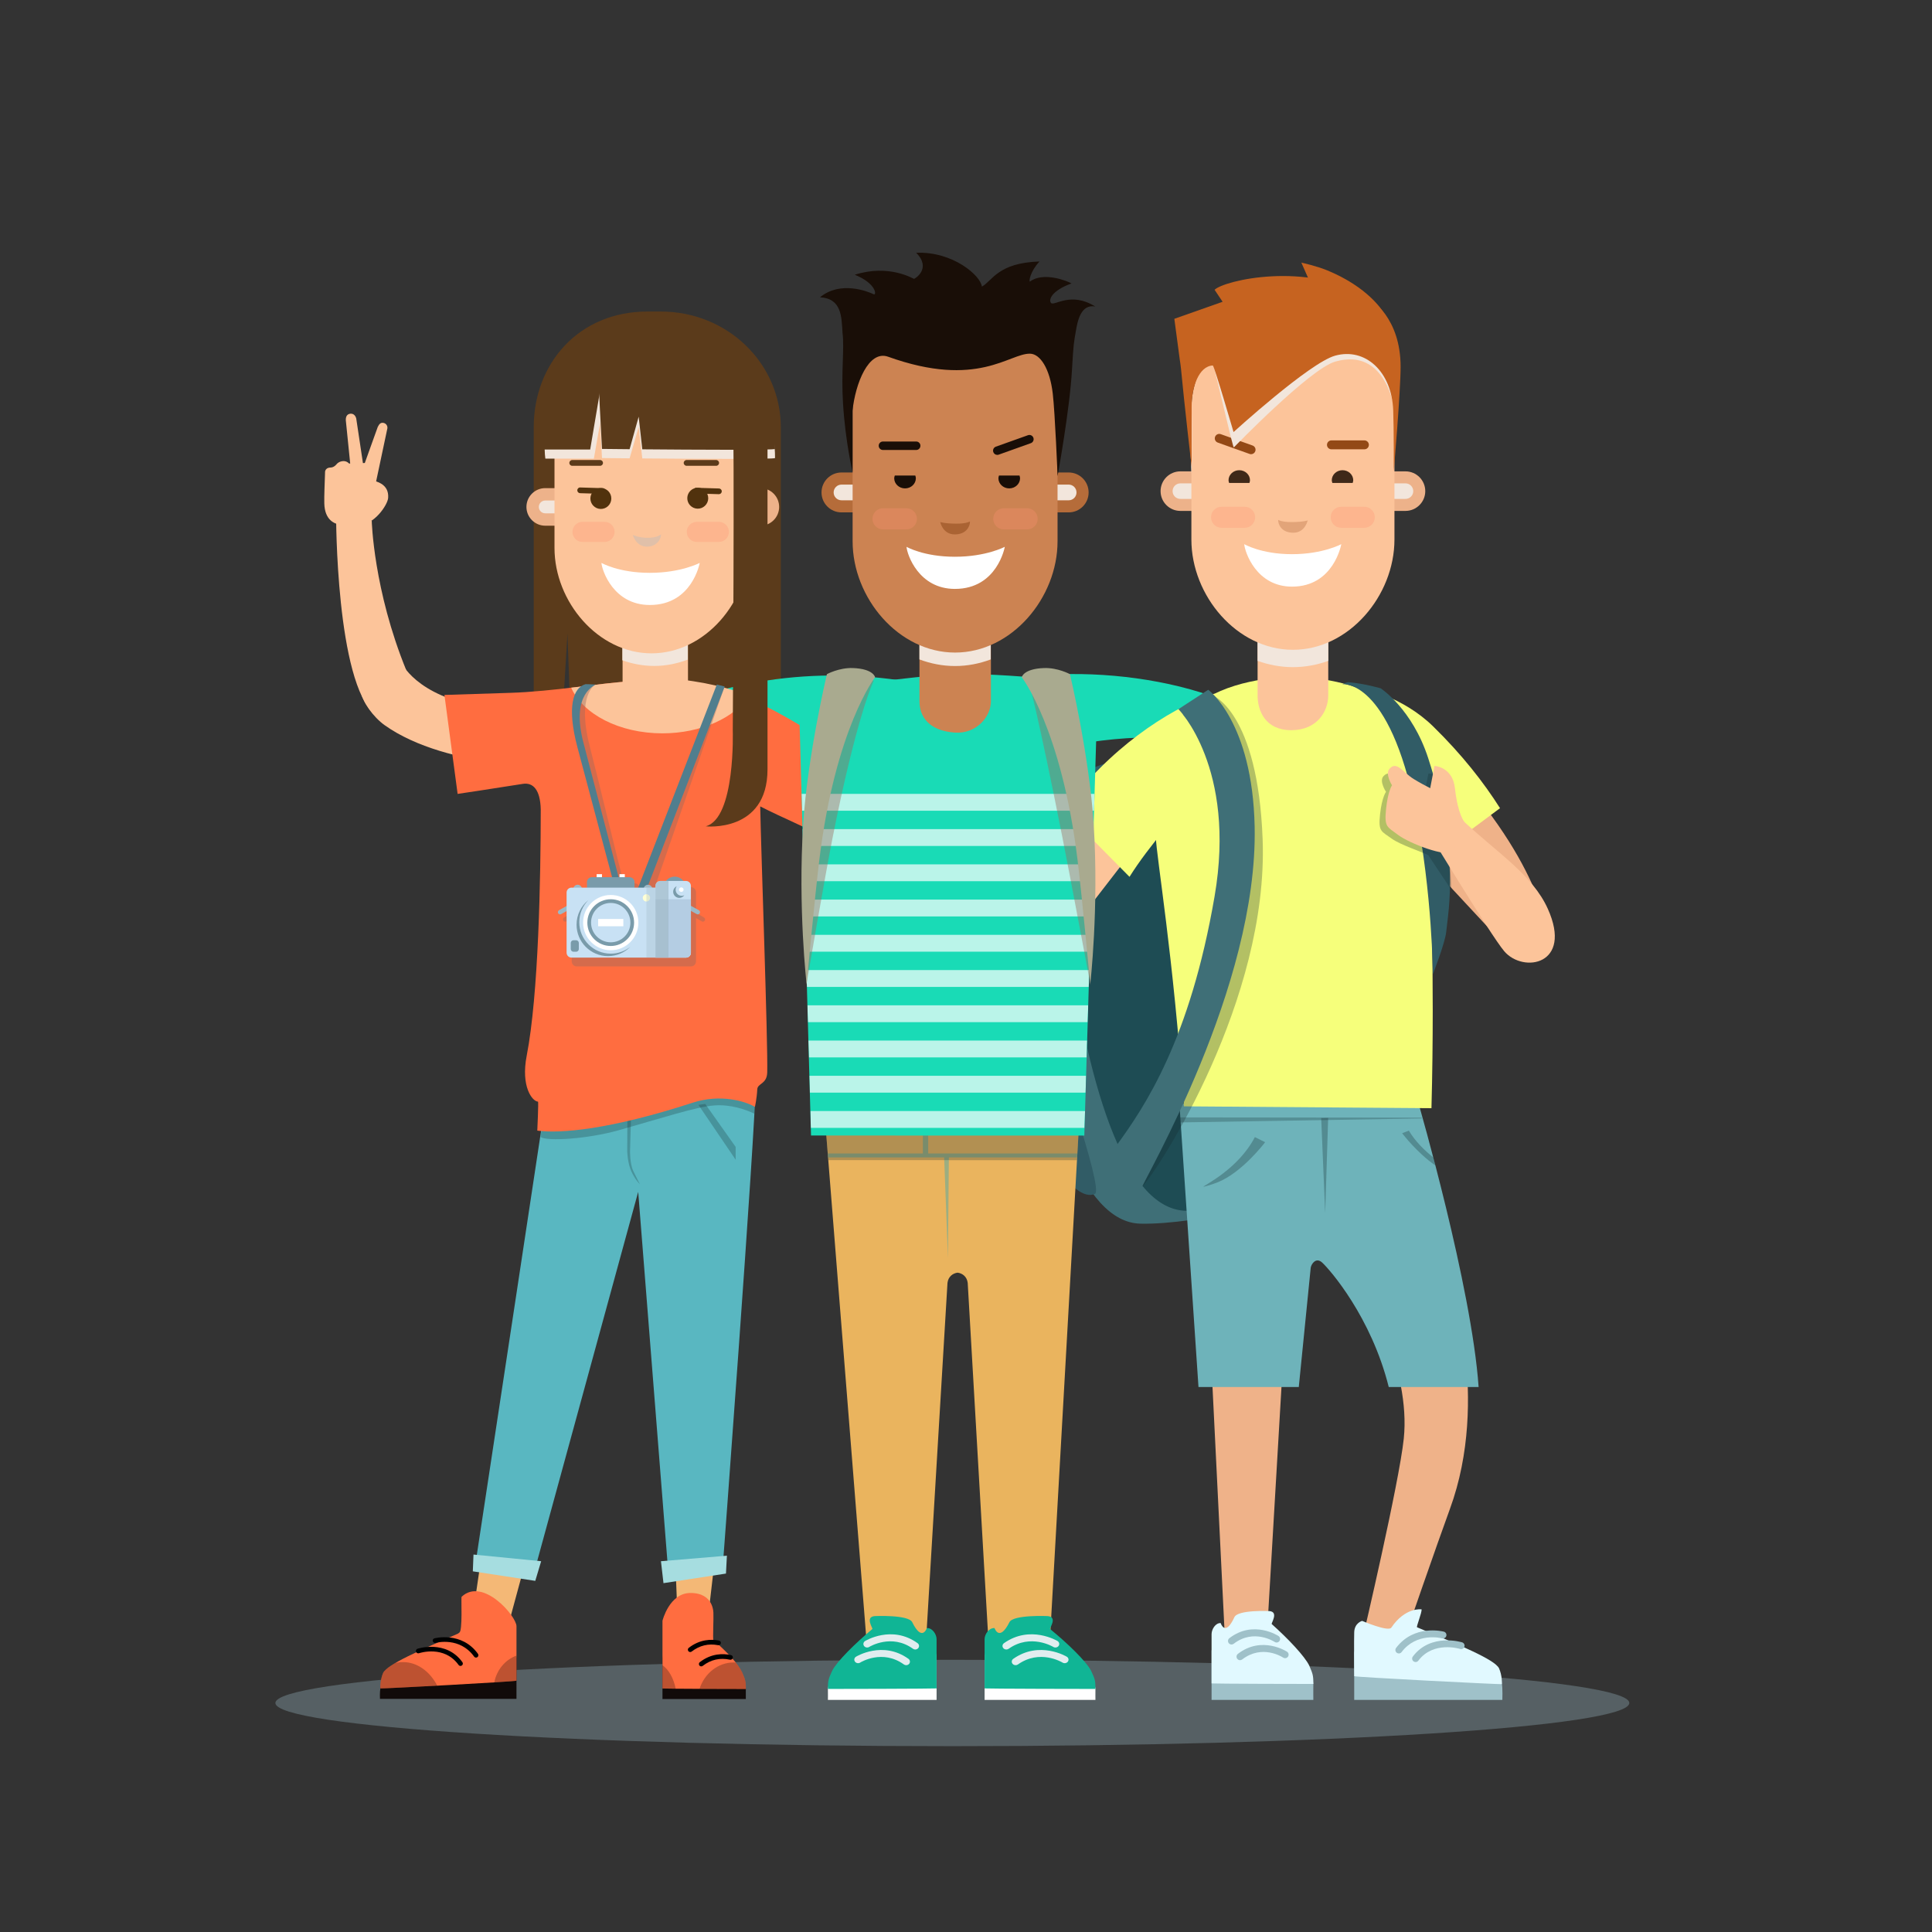 <?xml version="1.0" encoding="utf-8"?>
<!-- Generator: Adobe Illustrator 27.5.0, SVG Export Plug-In . SVG Version: 6.00 Build 0)  -->
<svg version="1.1" xmlns="http://www.w3.org/2000/svg" xmlns:xlink="http://www.w3.org/1999/xlink" x="0px" y="0px"
	 viewBox="0 0 841.89 841.89" style="enable-background:new 0 0 841.89 841.89;" xml:space="preserve">
<rect x="0" y="0" width="841.89" height="841.89" fill="#333333" stroke="none"/>
<g id="Layer_2">
</g>
<g id="Layer_1">
	<g style="opacity:0.34;">
		<path style="fill:#97B7C1;" d="M709.998,742.097c0,10.392-132.077,18.816-295,18.816c-162.924,0-295-8.424-295-18.816
			c0-10.394,132.076-18.819,295-18.819C577.921,723.278,709.998,731.704,709.998,742.097z"/>
	</g>
	<g>
		<g>
			<g>
				<path style="fill:#F4B876;" d="M285.458,443.507c-0.227-13.939,17.128-9.771,21.56-6.744
					c9.384,6.421,20.095,16.072,20.351,40.99c0.682,65.407-19.044,229.241-19.977,236.805c-0.987,8.026,13.713,16.56,13.713,18.765
					c0,1.631-12.709,1.592-16.983,1.771c-2.135,0.09-8.003-5.431-8.173-11.653C295.736,715.764,285.91,470.793,285.458,443.507z"/>
			</g>
		</g>
		<g>
			<g>
				<path style="fill:#F4B876;" d="M289.392,443.507c0.23-13.939-25.3-9.771-29.733-6.744c-9.389,6.421-16.499,12.751-20.246,40.346
					c-8.029,59.155-31.116,210.422-32.099,217.978c-1.283,9.911-5.373,15.361-9.421,18.396c-5.163,3.871-14.699,8.927-20.004,11.952
					c-2.658,1.52-3.698,3.611-2.849,5.419c1.294,2.724,4.848,2.089,7.134,1.707c6.804-1.133,18.827-3.603,30.43-6.462
					c6.563-1.62,7.026-8.869,7.132-10.461C220.132,709.395,288.939,470.793,289.392,443.507z"/>
			</g>
		</g>
		<g>
			<g>
				<path style="fill:#59B7C1;" d="M250.156,400.004l32.332,11.868l34.933,14.566c0,0,11.849,12.456,11.849,45.605
					c0,19.647-14.509,213.097-14.509,213.097l-23.438,1.429l-13.223-167.2l-46.021,168.22l-25.001-5.438
					c0,0,34.059-224.175,36.764-243.017C248.352,407.723,250.156,400.004,250.156,400.004z"/>
			</g>
		</g>
		<g>
			<g>
				<g>
					<g>
						<g>
							<path style="fill:#110A09;" d="M225.061,740.308h-59.479c0,0-0.163-2.781,0.188-4.672c0-0.762,3.542-5.159,4.901-6.155
								c4.59-3.384,13.644-6.419,26.805-12.225c12.016-5.299,27.584,0.309,27.584,5.357
								C225.061,726.221,225.061,740.308,225.061,740.308z"/>
						</g>
					</g>
					<g>
						<g>
							<path style="fill:#FF6D40;" d="M225.061,732.37c0,0.395-59.117,3.559-59.29,3.381c-0.079-0.084-0.116-3.788,1.166-6.744
								c1.869-3.791,16.077-9.846,33.128-17.368c1.668-0.734,0.766-15.513,1.089-15.827c9.233-8.69,23.907,8.47,23.907,12.82
								C225.061,712.235,225.061,728.022,225.061,732.37z"/>
						</g>
					</g>
				</g>
				<g>
					<g>
						<path d="M207.439,722.308c0.211,0,0.418-0.065,0.604-0.195c0.458-0.333,0.563-0.974,0.23-1.436
							c-7.091-9.868-18.847-6.793-18.967-6.759c-0.547,0.148-0.871,0.714-0.719,1.261c0.15,0.547,0.712,0.868,1.26,0.727
							c0.428-0.119,10.51-2.717,16.757,5.976C206.806,722.158,207.121,722.308,207.439,722.308z"/>
					</g>
				</g>
				<g>
					<g>
						<path d="M200.666,725.949c0.209,0,0.422-0.064,0.601-0.195c0.462-0.33,0.567-0.975,0.236-1.436
							c-7.124-9.91-19.453-5.901-19.569-5.86c-0.538,0.179-0.83,0.763-0.648,1.301c0.183,0.538,0.762,0.829,1.302,0.648
							c0.445-0.148,11.017-3.546,17.244,5.111C200.035,725.8,200.346,725.949,200.666,725.949z"/>
					</g>
				</g>
			</g>
			<g style="opacity:0.28;">
				<g>
					<path style="fill:#110A09;" d="M190.529,734.548c-12.981,0.7-24.682,1.282-24.759,1.202c-0.079-0.084-0.116-3.788,1.166-6.744
						c0.598-1.215,2.472-2.663,5.298-4.319c1.082-0.26,2.207-0.411,3.359-0.411C181.838,724.276,187.334,728.361,190.529,734.548z"
						/>
				</g>
			</g>
			<g style="opacity:0.28;">
				<g>
					<path style="fill:#110A09;" d="M225.061,721.451c0,4.528,0,8.923,0,10.919c0,0.101-3.895,0.383-9.669,0.748
						C216.458,727.639,220.188,723.216,225.061,721.451z"/>
				</g>
			</g>
		</g>
		<g>
			<g>
				<g>
					<g>
						<path style="fill:#110A09;" d="M288.682,740.359h36.32c0,0-0.031-2.89,0-4.598c0-0.756-2.076-6.045-3.005-7.362
							c-2.234-3.169-4.574-7.851-11.133-10.746c-11.417-5.029-22.183,0.306-22.183,5.277
							C288.682,726.482,288.682,740.359,288.682,740.359z"/>
					</g>
				</g>
				<g>
					<g>
						<path style="fill:#FF6D40;" d="M310.872,703.054c0.145,1.458-0.321,11.29,0,11.573c6.423,5.732,10.748,10.353,12.515,14.08
							c1.207,2.915,1.688,3.659,1.615,7.283c0,0.04-36.32-0.093-36.32-0.206c0-4.182,0-25.522,0-29.526
							c0,0,2.963-12.104,12.219-12.104C311.228,694.155,310.872,703.054,310.872,703.054z"/>
					</g>
				</g>
				<g>
					<g>
						<path d="M300.773,719.894c0.219,0,0.441-0.072,0.627-0.214c3.454-2.658,7.321-3.587,11.493-2.774
							c0.559,0.104,1.101-0.255,1.208-0.813c0.111-0.556-0.255-1.098-0.814-1.209c-3.284-0.638-8.232-0.617-13.143,3.166
							c-0.449,0.345-0.535,0.992-0.188,1.442C300.159,719.756,300.463,719.894,300.773,719.894z"/>
					</g>
				</g>
				<g>
					<g>
						<path d="M305.58,726.143c0.219,0,0.439-0.072,0.625-0.214c3.565-2.744,7.565-3.646,11.898-2.69
							c0.553,0.119,1.099-0.229,1.224-0.782c0.127-0.557-0.227-1.107-0.78-1.23c-3.4-0.75-8.525-0.832-13.594,3.071
							c-0.45,0.346-0.535,0.994-0.189,1.442C304.969,726.004,305.271,726.143,305.58,726.143z"/>
					</g>
				</g>
			</g>
			<g style="opacity:0.28;">
				<g>
					<path style="fill:#110A09;" d="M319.775,724.427c0.283,0,0.561,0.027,0.838,0.044c1.214,1.524,2.156,2.94,2.773,4.236
						c1.207,2.915,1.688,3.659,1.615,7.283c0,0.024-10.473-0.003-20.173-0.053C306.992,729.238,312.859,724.427,319.775,724.427z"/>
				</g>
			</g>
			<g style="opacity:0.28;">
				<g>
					<path style="fill:#110A09;" d="M288.682,735.785c0-1.571,0-5.556,0-10.135c2.685,1.824,4.794,5.553,5.763,10.221
						C290.99,735.839,288.682,735.811,288.682,735.785z"/>
				</g>
			</g>
		</g>
		<g style="opacity:0.26;">
			<g>
				<path style="fill:#142C30;" d="M275.767,459.849l-1.214,41.617c0,0-0.142,5.528,1.413,8.815c1.499,3.173,2.884,5.75,2.884,5.75
					s-2.004-1.783-3.768-5.663c-1.647-3.625-1.761-8.728-1.761-8.728l0.177-41.791H275.767z"/>
			</g>
		</g>
		<g>
			<g style="opacity:0.26;">
				<polygon style="fill:#142C30;" points="304.349,481.46 320.575,505.372 320.575,499.784 307.299,481.031 				"/>
			</g>
		</g>
		<g>
			<polygon style="fill:#A6DDE0;" points="288.015,680.318 289.119,689.876 316.348,685.704 316.756,677.91 			"/>
		</g>
		<g>
			<polygon style="fill:#A6DDE0;" points="206.33,677.414 206.038,684.727 233.252,688.878 235.813,680.318 			"/>
		</g>
		<g style="opacity:0.26;">
			<path style="fill:#142C30;" d="M235.536,495.484c2.936,1.913,20.389,0.872,33.952-2.938
				c18.635-5.232,33.848-10.284,41.876-10.849c7.111-0.497,13.517,1.786,17.365,3.596c0.343-6.355,0.54-10.978,0.54-13.25
				c0-3.957-0.172-7.61-0.47-10.991l-86.269-13.049C240.912,458.844,238.902,473.225,235.536,495.484z"/>
		</g>
		<g>
			<path style="fill:#3F6F77;" d="M537.023,331.604c0,0-103.177,4.638-92.628,79.783c10.068,71.697,27.14,121.317,52.583,121.841
				c25.447,0.528,70.527-11.333,70.664-13.646C567.902,515.093,537.023,331.604,537.023,331.604z"/>
		</g>
		<g>
			<path style="fill:#1E4C54;" d="M514.123,339.199c-26.589,9.742-54.376,29.508-48.909,69.386
				c9.626,70.171,26.377,118.675,51.777,119.04c13.87,0.201,33.618-3.255,48.706-6.796c1.236-0.528,1.931-0.947,1.95-1.226
				c0.282-4.399-29.459-183.95-29.459-183.95S527.89,336.169,514.123,339.199z"/>
		</g>
		<g>
			<polygon style="fill:#FCC49A;" points="507.368,352.819 452.651,423.629 442.46,401.635 485.376,335.117 			"/>
		</g>
		<g>
			<path style="fill:#EFB289;" d="M594.807,561.762c0,0,20.117,34.601,16.898,65.178c-2.043,19.406-17.696,85.991-17.696,85.991
				s17.526,2.437,18.015,0.976c0.303-0.908,14.301-41.395,19.799-56.39c17.702-48.28,0-100.583,0-100.583L594.807,561.762z"/>
		</g>
		<g>
			<polygon style="fill:#EFB289;" points="523.996,515.897 533.641,711.47 552.141,711.47 561.816,546.474 			"/>
		</g>
		<g>
			<g>
				<g>
					<path style="fill:#9FC1C9;" d="M590.115,740.748h64.551c0,0,0.175-5.035-0.201-6.981c0-0.783-3.818-5.297-5.284-6.326
						c-4.945-3.479-14.705-6.603-28.89-12.565c-12.945-5.45-30.176,0.32-30.176,5.505
						C590.115,724.091,590.115,740.748,590.115,740.748z"/>
				</g>
			</g>
			<g>
				<g>
					<path style="fill:#E1F9FF;" d="M619.467,701.285c0.168,1.52-2.408,7.625-1.963,7.818c18.375,7.73,33.687,13.954,35.704,17.849
						c1.38,3.037,1.346,6.853,1.257,6.938c-0.191,0.177-64.35-3.068-64.35-3.48c0-4.361-0.139-14.988,0-19.161
						c0.136-4.08,3.45-4.934,3.45-4.934s11.391,4.902,12.716,2.94C612.35,700.244,619.467,701.285,619.467,701.285z"/>
				</g>
			</g>
			<g>
				<g>
					<path style="fill:#9FC1C9;" d="M609.558,720.513c0.455,0,0.902-0.211,1.204-0.602c6.569-8.723,17.215-6.107,17.663-5.992
						c0.803,0.211,1.626-0.272,1.831-1.075c0.207-0.801-0.273-1.621-1.074-1.829c-0.532-0.141-13.023-3.26-20.823,7.089
						c-0.497,0.661-0.363,1.606,0.296,2.102C608.927,720.414,609.246,720.513,609.558,720.513z"/>
				</g>
			</g>
			<g>
				<g>
					<path style="fill:#9FC1C9;" d="M616.854,724.251c0.462,0,0.911-0.207,1.203-0.598c6.564-8.715,18.064-5.15,18.181-5.112
						c0.789,0.262,1.635-0.177,1.893-0.973c0.252-0.788-0.183-1.637-0.971-1.886c-0.14-0.047-13.663-4.238-21.503,6.164
						c-0.499,0.66-0.365,1.602,0.298,2.102C616.224,724.151,616.539,724.251,616.854,724.251z"/>
				</g>
			</g>
		</g>
		<g>
			<g>
				<g>
					<path style="fill:#9FC1C9;" d="M527.957,740.748h44.344c0,0-0.043-5.339,0-7.209c0-0.823-2.275-6.604-3.293-8.046
						c-2.44-3.464-4.996-8.588-12.168-11.746c-12.484-5.501-28.883,0.335-28.883,5.769
						C527.957,723.399,527.957,740.748,527.957,740.748z"/>
				</g>
			</g>
			<g>
				<g>
					<path style="fill:#E1F9FF;" d="M553.173,702.048c4.173,0.375,0.646,5.334,0.999,5.648c7.019,6.263,14.424,14.06,16.36,18.137
						c1.323,3.188,1.839,3.998,1.768,7.962c0,0.044-44.344-0.098-44.344-0.227c0-3.51,0-14.543,0-21.469
						c0-2.095,1.689-4.932,3.971-4.836c0,0,1.896,6.26,5.976-2.563C539.44,701.375,553.173,702.048,553.173,702.048z"/>
				</g>
			</g>
			<g>
				<g>
					<path style="fill:#9FC1C9;" d="M536.657,716.611c0.329,0,0.656-0.106,0.934-0.319c8.771-6.76,17.744-0.875,17.838-0.812
						c0.709,0.477,1.659,0.282,2.132-0.417c0.475-0.708,0.285-1.665-0.418-2.137c-0.109-0.075-10.923-7.157-21.427,0.926
						c-0.672,0.517-0.798,1.483-0.276,2.159C535.739,716.4,536.193,716.611,536.657,716.611z"/>
				</g>
			</g>
			<g>
				<g>
					<path style="fill:#9FC1C9;" d="M540.363,723.442c0.33,0,0.658-0.104,0.94-0.32c8.72-6.712,17.473-1.052,17.835-0.807
						c0.713,0.47,1.662,0.277,2.131-0.427c0.472-0.708,0.285-1.658-0.422-2.129c-0.102-0.073-10.924-7.152-21.42,0.922
						c-0.674,0.523-0.8,1.484-0.283,2.16C539.445,723.236,539.902,723.442,540.363,723.442z"/>
				</g>
			</g>
		</g>
		<g>
			<path style="fill:#6EB3BA;" d="M565.96,604.41l5.205-52.046c0.303-1.656,2.317-4.624,4.967-2.204
				c3.372,3.078,21.413,23.745,29.028,54.25h39.163c-3.052-43.958-26.165-123.484-26.165-123.484H513.933l8.319,123.484H565.96z"/>
		</g>
		<g>
			<g>
				<path style="fill:#5B3B1B;" d="M282.095,135.757h5.888c29.018,0,52.273,22.605,52.273,50.485v149.037h-12.571h-78.29
					l-2.122-59.25l-1.971,33.07l-12.729,26.18V186.242C232.572,158.362,252.233,135.757,282.095,135.757z"/>
			</g>
		</g>
		<g>
			<g>
				<g>
					<path style="fill:#19DBB6;" d="M400.654,297.903c-46.441-8.92-90.697-0.069-119.795,15.93
						c-11.486,6.316-13.04,13.81-13.887,16.663l22.139,4.385c17.498-7.953,44.482-14.476,67.787-16.141
						c8.433-0.604,17.678-4.038,27.139-3.753C402.731,315.555,411.426,299.971,400.654,297.903z"/>
				</g>
			</g>
		</g>
		<g>
			<g>
				<g>
					<path style="fill:#19DBB6;" d="M443.531,328.411c-15.994,1.853-41.222-9.831-32.185-19.771
						c17.442-19.195,86.902-20.462,128.744-0.346c0,0-3.354,7.99-6.094,12.658c-2.5,4.25-15.881,3.773-15.881,3.773
						C499.856,316.341,459.992,326.506,443.531,328.411z"/>
				</g>
			</g>
		</g>
		<g>
			<path style="fill:#EFB289;" d="M593.76,299.91c0,0,18.529,13.571,31.625,26.892c46.67,47.475,49.084,80.466,49.084,80.466
				l-14.659,9.087l-60.35-64.909L593.76,299.91z"/>
		</g>
		<g>
			<g>
				<path style="fill:#315C66;" d="M456.32,371.352c-3.994-5.581-8.181-18.617,4.595-28.013
					c11.483-8.438,27.557-14.912,36.06-10.961c7.834,3.646,12.706,11.413,12.913,11.743l-6.116,3.788
					c-0.037-0.054-3.986-6.283-9.83-8.996c-4.303-2.004-17.168,1.705-28.76,10.223c-10.033,7.379-3.75,16.97-2.998,18.041
					L456.32,371.352z"/>
			</g>
		</g>
		<g>
			<path style="fill:#315C66;" d="M457.716,451.809l-9.324,4.521c0,0-0.948,25.938,7.911,43.91
				c8.849,17.976,16.602,21.965,20.805,20.017C481.313,518.314,457.716,451.809,457.716,451.809z"/>
		</g>
		<g>
			<g>
				<path style="fill:#F6FF7B;" d="M515.894,482.101l107.88,0.805c1.61-60.35-0.821-109.006-0.485-118.263
					c1.287-35.207-12.754-54.579-22.361-60.513c-14.952-9.243-37.53-9.243-37.53-9.243s-22.437,0-37.388,9.243
					c-9.609,5.934-23.643,25.306-22.359,60.513C503.983,373.9,511.317,416.15,515.894,482.101z"/>
			</g>
		</g>
		<g>
			<g>
				<path style="fill:#FCC49A;" d="M578.803,303.036c0,6.711-4.649,15.125-16.073,15.157c-11.44,0.025-14.722-8.597-14.722-15.157
					c0-9.622,0-31.471,0-31.471h30.795C578.803,271.564,578.803,293.04,578.803,303.036z"/>
			</g>
		</g>
		<g>
			<g>
				<g>
					<g>
						<path style="fill:#EDB28A;" d="M521.162,222.633c4.753,0,8.611-3.864,8.611-8.611c0-4.755-3.858-8.622-8.611-8.622h-6.818
							c-4.748,0-8.608,3.866-8.608,8.622c0,4.747,3.86,8.611,8.608,8.611H521.162z"/>
					</g>
				</g>
				<g>
					<g>
						<path style="fill:#F2E6DC;" d="M521.162,217.4c1.867,0,3.382-1.516,3.382-3.378c0-1.872-1.515-3.393-3.382-3.393h-6.818
							c-1.86,0-3.375,1.521-3.375,3.393c0,1.861,1.515,3.378,3.375,3.378H521.162z"/>
					</g>
				</g>
			</g>
			<g>
				<g>
					<g>
						<path style="fill:#EDB28A;" d="M612.455,222.633c4.754,0,8.62-3.864,8.62-8.611c0-4.755-3.866-8.622-8.62-8.622h-6.813
							c-4.75,0-8.619,3.866-8.619,8.622c0,4.747,3.869,8.611,8.619,8.611H612.455z"/>
					</g>
				</g>
				<g>
					<g>
						<path style="fill:#F2E6DC;" d="M612.455,217.4c1.873,0,3.39-1.516,3.39-3.378c0-1.872-1.517-3.393-3.39-3.393h-6.813
							c-1.871,0-3.387,1.521-3.387,3.393c0,1.861,1.516,3.378,3.387,3.378H612.455z"/>
					</g>
				</g>
			</g>
		</g>
		<g>
			<g>
				<path style="fill:#F2E6DC;" d="M578.803,287.979c-4.911,1.765-10.09,2.735-15.401,2.735c-5.302,0-10.482-0.97-15.393-2.735
					c0-8.439,0-16.415,0-16.415h30.795C578.803,271.564,578.803,279.508,578.803,287.979z"/>
			</g>
		</g>
		<g>
			<g>
				<path style="fill:#FCC49A;" d="M563.401,138.354c-24.433,0-44.241,15.693-44.241,40.128v56.629
					c0,24.433,19.809,48.045,44.241,48.045c24.431,0,44.246-23.613,44.246-48.045v-56.629
					C607.647,154.047,587.832,138.354,563.401,138.354z"/>
			</g>
		</g>
		<g>
			<g>
				<path style="fill:#E2A479;" d="M556.98,226.546c0,0,1.43,0.954,5.71,0.954c5.185,0,7.139-0.716,7.139-0.716
					s-1.067,5.303-6.187,5.357C558.319,232.194,556.875,228.307,556.98,226.546z"/>
			</g>
		</g>
		<g>
			<g>
				<path style="fill:#934916;" d="M580.194,195.797h14.355c1.082,0,1.951-0.872,1.951-1.946c0-1.077-0.869-1.947-1.951-1.947
					h-14.355c-1.079,0-1.948,0.87-1.948,1.947C578.246,194.925,579.115,195.797,580.194,195.797z"/>
			</g>
		</g>
		<g>
			<g>
				<path style="fill:#934916;" d="M545.174,197.923c0.803,0,1.551-0.497,1.831-1.294c0.364-1.012-0.165-2.127-1.18-2.49
					l-13.863-4.95c-1.009-0.357-2.128,0.169-2.488,1.178c-0.364,1.015,0.169,2.13,1.178,2.49l13.868,4.953
					C544.733,197.884,544.955,197.923,545.174,197.923z"/>
			</g>
		</g>
		<g>
			<g style="opacity:0.3;">
				<g>
					<path style="fill:#FF8F71;" d="M546.938,225.404c0,2.528-2.049,4.576-4.575,4.576h-10.059c-2.527,0-4.574-2.047-4.574-4.576
						l0,0c0-2.523,2.047-4.573,4.574-4.573h10.059C544.89,220.831,546.938,222.881,546.938,225.404L546.938,225.404z"/>
				</g>
			</g>
			<g style="opacity:0.3;">
				<g>
					<path style="fill:#FF8F71;" d="M599.074,225.404c0,2.528-2.041,4.576-4.578,4.576h-10.06c-2.518,0-4.565-2.047-4.565-4.576l0,0
						c0-2.523,2.048-4.573,4.565-4.573h10.06C597.033,220.831,599.074,222.881,599.074,225.404L599.074,225.404z"/>
				</g>
			</g>
		</g>
		<g>
			<g>
				<g>
					<path style="fill:#3F2919;" d="M589.437,210.454c0.115-0.387,0.252-0.751,0.252-1.173c0-2.42-2.097-4.385-4.672-4.385
						c-2.585,0-4.681,1.965-4.681,4.385c0,0.422,0.145,0.786,0.255,1.173H589.437z"/>
				</g>
			</g>
			<g>
				<g>
					<path style="fill:#3F2919;" d="M544.444,210.454c0.116-0.387,0.251-0.751,0.251-1.173c0-2.42-2.094-4.385-4.678-4.385
						c-2.58,0-4.67,1.965-4.67,4.385c0,0.422,0.139,0.786,0.256,1.173H544.444z"/>
				</g>
			</g>
		</g>
		<g>
			<g>
				<path style="fill:#F2E6DC;" d="M565.371,134.51c24.43,0,42.276,19.537,42.276,43.972c0,0-3.536-27.409-25.859-20.896
					c-11.062,3.222-44.09,37.343-44.09,37.343c-0.231,1.86-8.595-36.142-9.198-36.109c-6.149,0.342-9.881,6.411-9.229,20.983
					c0.247,5.604,0,26.335,0,26.335s-0.041-0.344-0.11-0.954l-1.612-35.143C517.548,145.608,540.938,134.51,565.371,134.51z"/>
			</g>
		</g>
		<g>
			<g>
				<path style="fill:#C66320;" d="M511.732,138.924l21.034-7.42l-3.499-5.228c4.164-4.093,40.221-12.639,66.703,3.25
					c1.559,0.938,14.358,9.062,14.358,30.254c0,10.938-2.977,45.626-2.977,45.626s0.06-18.975-0.243-26.673
					c-0.66-16.915-12.221-27.377-25.321-23.745c-11.103,3.075-44.251,33.284-44.251,33.284c-0.174-0.509-8.455-29.046-9.059-29.014
					c-6.151,0.342-9.208,9.535-9.208,17.949c0,5.613,0,26.337,0,26.337s-3.253-28.057-4.627-42.749
					c-0.218-2.232-0.325-2.412-0.567-4.269C512.757,146.616,511.732,138.924,511.732,138.924z"/>
			</g>
		</g>
		<g>
			<path style="fill:#C66320;" d="M602.289,135.372c0,0-6.055-10.164-23.856-17.527c-4.708-1.949-11.359-3.409-11.359-3.409
				l4.22,9.572L602.289,135.372z"/>
		</g>
		<g>
			<g>
				<path style="fill:#FFFFFF;" d="M542.188,237.117c0,0,7.367,4.372,20.827,4.372c13.458,0,21.47-4.372,21.47-4.372
					s-3.208,18.514-21.47,18.514C547.445,255.631,542.451,240.572,542.188,237.117z"/>
			</g>
		</g>
		<g style="opacity:0.3;">
			<polygon style="fill:#142C30;" points="575.725,487.237 577.466,528.649 578.758,487.146 			"/>
		</g>
		<g style="opacity:0.3;">
			<path style="fill:#142C30;" d="M524.375,517.167c1.795-0.414,3.816-1.021,6.068-1.901c10.615-4.127,20.595-17.169,20.84-17.535
				l-4.463-2.232C539.506,509.597,524.439,516.561,524.375,517.167z"/>
		</g>
		<g style="opacity:0.3;">
			<path style="fill:#142C30;" d="M625.492,507.869c-0.309-1.193-0.614-2.364-0.914-3.501c-3.943-3.156-7.932-7.084-10.66-11.692
				l-2.911,1.136C611.201,494.104,617.56,502.403,625.492,507.869z"/>
		</g>
		<g>
			<g>
				<path style="fill:#FCC49A;" d="M161.992,226.92l-15.534-2.483c0,0-0.116,72.86,17.021,87.145l13.622-19.362
					C162.705,257.065,161.992,226.92,161.992,226.92z"/>
			</g>
			<g>
				<path style="fill:#FCC49A;" d="M260.522,311.255c-5.732-4.391-26.421-0.497-44.891-2.483
					c-31.554-3.391-39.933-18.084-40.944-20.515c-0.078-0.185-17.385,13.087-17.385,13.087c0.421,4.212,5.264,11.08,10.387,14.716
					c26.639,18.925,79.412,20.984,91.449,12.444C265.68,323.863,262.7,312.924,260.522,311.255z"/>
			</g>
		</g>
		<g>
			<path style="fill:#FCC49A;" d="M163.912,209.724c0.071-0.217,4.892-23.065,4.892-23.065c0.163-1.16-0.645-2.232-1.804-2.398
				c-1.16-0.164-1.752,0.5-2.398,1.804l-5.64,15.694l-0.812,0.028l-2.855-18.995c-0.087-1.13-0.896-2.436-2.172-2.515
				c-1.274-0.072-2.502,0.578-2.439,2.809l1.914,18.889l-0.49,0.016c0,0-0.946-1.134-2.537-1.059
				c-1.88,0.091-2.807,1.239-2.807,1.239s-1.099,1.538-2.672,1.566c-2.764,0.048-2.454,2.341-2.454,2.341
				c-0.148,4.365-0.404,10.287-0.319,13.314c0.197,7.415,4.604,8.837,6.629,9.206c3.648,0.665,5.645,0.21,8.309,0.21
				c6.851,0,12.664-8.819,12.887-11.843C169.592,210.842,163.82,209.988,163.912,209.724z"/>
		</g>
		<g>
			<path style="fill:#FF6D40;" d="M379.158,336.457c-18.443-13.786-54.632-37.079-71.772-37.808
				c-5.954-1.995-13.398-3.186-22.758-3.044c-0.027,0-4.396,0.079-10.371,1.342c-11.498,0.57-33.417,4.4-51.845,4.963
				c-15.932,0.485-28.748,0.918-28.748,0.918l5.748,43.123c0,0,15.524-2.299,28.404-4.37c4.434-0.71,7.623,2.482,7.816,11.139
				c-0.025,30.125-0.919,80.589-6.122,107.337c-2.617,13.46,2.439,19.864,4.927,19.996c0.297,0.018-0.307,12.622-0.307,12.622
				c9.851,1.367,31.527-0.384,67.78-12.183c12.078-3.934,23.034-0.57,27.059,1.845c0,0,0.833-3.706,1.021-7.661
				c0.128-2.681,4.212-2.168,4.34-7.401c0.322-13.268-2.741-97.861-3.058-115.881c9.674,4.936,20.145,9.241,29.177,13.975
				C366.531,353.032,373.279,348.169,379.158,336.457z"/>
		</g>
		<g>
			<g>
				<path style="fill:#FFFFFF;" d="M442.107,310.633c0,10.005-10.762,20.343-23.483,20.343c-12.718,0-23.827-10.455-23.827-20.457
					c0-10.011,11.109-15.779,23.827-15.779C431.346,294.741,442.107,300.628,442.107,310.633z"/>
			</g>
		</g>
		<g>
			<path style="fill:#EAB45E;" d="M470.631,482.211h-54.159v0.01l-57.376,0.279l18.322,230.307h26.25l9.21-153.775
				c0.333-2.723,2.292-4.188,4.404-4.454c2.119,0.266,4.073,1.732,4.409,4.454l8.901,153.775h27.024L470.631,482.211z"/>
		</g>
		<g style="opacity:0.5;">
			<g>
				<path style="fill:#4EA8A3;" d="M413.41,489.299c0,1.615-1.313,2.936-2.935,2.936c-1.613,0-2.936-1.32-2.936-2.936
					c0-1.623,1.323-2.935,2.936-2.935C412.098,486.364,413.41,487.676,413.41,489.299z"/>
			</g>
		</g>
		<g style="opacity:0.5;">
			<polygon style="fill:#4EA8A3;" points="469.478,502.644 404.481,502.644 404.481,489.787 402.148,489.787 402.148,502.644 
				360.698,502.644 360.834,504.338 411.42,504.338 413.08,548.288 413.478,504.338 469.381,504.338 			"/>
		</g>
		<g>
			<g>
				<path style="fill:#FCC49A;" d="M271.294,297.936c0,6.216,5.382,14.031,14.451,14.031c10.204,0,14.055-7.954,14.055-14.031
					c0-8.903,0-26.677,0-26.677h-28.506C271.294,271.259,271.294,288.693,271.294,297.936z"/>
			</g>
		</g>
		<g>
			<g>
				<path style="fill:#F2E6DC;" d="M299.702,287.434c-4.649,1.755-9.555,2.755-14.608,2.755c-4.79,0-9.465-0.875-13.9-2.462
					c0-8.333,0-16.468,0-16.468h28.509C299.702,271.259,299.702,279.237,299.702,287.434z"/>
			</g>
		</g>
		<g>
			<g>
				<path style="fill:#EDB28A;" d="M331.34,229.081c4.512,0,8.184-3.669,8.184-8.181c0-4.519-3.672-8.193-8.184-8.193h-6.516
					c-4.513,0-8.188,3.675-8.188,8.193c0,4.512,3.675,8.181,8.188,8.181H331.34z"/>
			</g>
		</g>
		<g>
			<g>
				<path style="fill:#F2E6DC;" d="M331.34,223.685c1.534,0,2.782-1.247,2.782-2.785c0-1.542-1.248-2.794-2.782-2.794h-6.516
					c-1.537,0-2.79,1.252-2.79,2.794c0,1.538,1.253,2.785,2.79,2.785H331.34z"/>
			</g>
		</g>
		<g>
			<g>
				<path style="fill:#EDB28A;" d="M244.104,229.081c4.516,0,8.186-3.669,8.186-8.181c0-4.519-3.671-8.193-8.186-8.193h-6.516
					c-4.512,0-8.189,3.675-8.189,8.193c0,4.512,3.678,8.181,8.189,8.181H244.104z"/>
			</g>
		</g>
		<g>
			<g>
				<path style="fill:#F2E6DC;" d="M244.104,223.685c1.536,0,2.786-1.247,2.786-2.785c0-1.542-1.25-2.794-2.786-2.794h-6.516
					c-1.537,0-2.789,1.252-2.789,2.794c0,1.538,1.252,2.785,2.789,2.785H244.104z"/>
			</g>
		</g>
		<g>
			<g>
				<path style="fill:#FCC49A;" d="M241.629,238.785c0,23.351,18.929,45.913,42.275,45.913l0,0
					c23.352,0,42.276-22.563,42.276-45.913v-49.719c0-23.352-20.466-29.542-30.002-29.542h-23.637
					c-18.184,0-30.913,6.19-30.913,29.542V238.785z"/>
			</g>
		</g>
		<g>
			<g>
				<path style="fill:#E0C0A9;" d="M288.038,232.865c0,0-1.619,1.488-5.708,1.488c-4.096,0-6.57-1.259-6.57-1.259
					s1.306,5.118,6.191,5.118C286.419,238.211,288.142,234.549,288.038,232.865z"/>
			</g>
		</g>
		<g style="opacity:0.3;">
			<g>
				<path style="fill:#FF8F71;" d="M299.276,231.778c0,2.413,1.954,4.372,4.368,4.372h9.611c2.414,0,4.375-1.958,4.375-4.372l0,0
					c0-2.411-1.961-4.368-4.375-4.368h-9.611C301.23,227.411,299.276,229.368,299.276,231.778L299.276,231.778z"/>
			</g>
		</g>
		<g style="opacity:0.3;">
			<g>
				<path style="fill:#FF8F71;" d="M249.461,231.778c0,2.413,1.951,4.372,4.37,4.372h9.614c2.411,0,4.366-1.958,4.366-4.372l0,0
					c0-2.411-1.955-4.368-4.366-4.368h-9.614C251.412,227.411,249.461,229.368,249.461,231.778L249.461,231.778z"/>
			</g>
		</g>
		<g>
			<g>
				<path style="fill:#5B3B1B;" d="M299.2,202.983h12.881c0.694,0,1.257-0.563,1.257-1.261c0-0.696-0.563-1.261-1.257-1.261H299.2
					c-0.697,0-1.264,0.565-1.264,1.261C297.936,202.421,298.503,202.983,299.2,202.983z"/>
			</g>
		</g>
		<g>
			<g>
				<path style="fill:#5B3B1B;" d="M249.36,202.983h12.137c0.698,0,1.26-0.563,1.26-1.261c0-0.696-0.561-1.261-1.26-1.261H249.36
					c-0.692,0-1.262,0.565-1.262,1.261C248.099,202.421,248.668,202.983,249.36,202.983z"/>
			</g>
		</g>
		<g>
			<g>
				<path style="fill:#F2E6DC;" d="M260.767,163.894c20.19-29.624,76.965-13.802,76.965,35.71c0,0.559-35.567,0.347-57.841,0.162
					l-1.584-13.713l-3.951,13.667c-7.197-0.066-12.025-0.116-12.025-0.116S260.282,164.607,260.767,163.894z"/>
			</g>
		</g>
		<g>
			<g>
				<path style="fill:#F2E6DC;" d="M266.355,156.625c0,0-17.348-5.779-25.547,17.96c-4.996,14.46-3.154,25.262-3.154,25.262h21.133
					L266.355,156.625z"/>
			</g>
		</g>
		<g>
			<g>
				<path style="fill:#5B3B1B;" d="M260.767,158.615c20.19-30.699,76.965-14.298,76.965,37.006c0,0.577-35.567,0.362-57.841,0.168
					l-1.584-14.213l-3.951,14.168c-7.197-0.07-12.025-0.123-12.025-0.123S260.282,159.362,260.767,158.615z"/>
			</g>
		</g>
		<g>
			<g>
				<path style="fill:#5B3B1B;" d="M264.744,151.085c0,0-17.346-5.993-25.545,18.608c-4.995,14.985-3.154,26.177-3.154,26.177
					h21.133L264.744,151.085z"/>
			</g>
		</g>
		<g>
			<path style="fill:#FCC49A;" d="M284.628,295.605c-0.027,0-4.396,0.079-10.371,1.342c-6.169,0.305-15.344,1.55-25.362,2.724
				c5.066,11.497,20.938,19.889,39.739,19.889c16.93,0,31.48-6.806,37.912-16.552c-7.378-2.521-12.776-3.982-19.354-5.284
				C300.584,296.529,293.987,295.464,284.628,295.605z"/>
		</g>
		<g>
			<g>
				<path style="fill:#5B3B1B;" d="M308.375,151.507c0,0,10.096,2.948,10.935,21.87c0.839,18.925,0,144.844,0,144.844
					s1.282,38.395-11.777,41.846c-0.163,0.04,26.917,2.94,26.917-24.808c0-21.099,0-164.402,0-164.402
					S334.865,150.247,308.375,151.507z"/>
			</g>
		</g>
		<g>
			<path style="fill:#F6FF7B;" d="M653.652,352.17c-7.074-11.162-16.521-23.291-29.211-35.697
				c-13.357-13.06-30.682-16.563-30.682-16.563l5.7,51.536l22.555,24.259L653.652,352.17z"/>
		</g>
		<g>
			<path style="fill:#315C66;" d="M584.928,298.154c0,0,20.413-2.778,32.008,55.202c7.241,36.21,7.442,71.212,7.442,71.212
				s5.352-13.68,5.834-18.508c1.007-10.058,5.834-33.393-7.845-75.638c-6.963-21.503-20.688-30.468-20.688-30.468
				s-7.101-2.115-14.104-2.678C586.88,297.221,584.928,298.154,584.928,298.154z"/>
		</g>
		<g style="opacity:0.3;">
			<path style="fill:#142C30;" d="M624.518,337.435c-1.185-0.361-2.048-0.399-2.048-0.399l-1.863,9.197
				c-2.334-1.141-5.067-2.538-7.227-3.81c-4.709-2.771-7.381-7.666-10.548-4.157c-1.949,2.157,1.137,6.775,1.137,6.775
				s-1.786,2.308-2.6,9.851c-0.809,7.544,0.489,7.233,5.193,10.619c3.636,2.616,12.607,5.521,15.819,7.124
				c3.213,4.84,6.619,10.011,10.001,15.005C632.108,374.936,630.322,357.511,624.518,337.435z"/>
		</g>
		<g>
			<path style="fill:#FCC49A;" d="M674.469,396.002c-6.65-14.773-22.105-24.485-36.241-37.737
				c-0.044-0.043-2.921-3.084-4.218-14.768c-1.051-9.44-8.924-9.735-8.924-9.735l-4.871,25.317c0,0,29.319,48.427,35.266,55.424
				C663.756,424.239,685.506,420.51,674.469,396.002z"/>
		</g>
		<g>
			<path style="fill:#FCC49A;" d="M628.17,345.931c0,0-7.468-3.567-12.174-6.491c-4.709-2.92-7.381-8.085-10.548-4.383
				c-1.95,2.274,1.138,7.143,1.138,7.143s-1.786,2.433-2.601,10.385c-0.809,7.954,0.489,7.626,5.195,11.197
				c5.091,3.861,20.934,9.74,24.015,7.464C636.279,368.976,628.17,345.931,628.17,345.931z"/>
		</g>
		<g>
			<g>
				<g>
					<path style="fill:#FFFFFF;" d="M429.047,740.748h48.303c0,0-0.045-3.162,0-5.032c0-0.822-2.478-6.604-3.588-8.046
						c-2.655-3.464-5.44-8.587-13.255-11.746c-13.597-5.501-31.46,0.335-31.46,5.769
						C429.047,725.576,429.047,740.748,429.047,740.748z"/>
				</g>
			</g>
			<g>
				<g>
					<path style="fill:#10B595;" d="M456.514,704.226c4.546,0.374,0.706,5.333,1.089,5.646c7.645,6.263,15.713,14.062,17.822,18.137
						c1.44,3.189,2.003,3.998,1.925,7.962c0,0.044-48.303-0.098-48.303-0.226c0-3.511,0-14.544,0-21.47
						c0-2.094,1.842-4.932,4.326-4.836c0,0,2.065,6.261,6.507-2.561C441.554,703.552,456.514,704.226,456.514,704.226z"/>
				</g>
			</g>
			<g>
				<g>
					<path style="fill:#E1EDEF;" d="M438.524,718.788c0.356,0,0.713-0.107,1.018-0.319c9.551-6.76,19.327-0.875,19.429-0.81
						c0.773,0.476,1.81,0.281,2.321-0.418c0.518-0.708,0.311-1.665-0.455-2.137c-0.12-0.074-11.896-7.156-23.34,0.926
						c-0.73,0.517-0.869,1.484-0.302,2.159C437.525,718.577,438.018,718.788,438.524,718.788z"/>
				</g>
			</g>
			<g>
				<g>
					<path style="fill:#E1EDEF;" d="M442.56,725.619c0.361,0,0.716-0.104,1.023-0.32c9.5-6.712,19.036-1.051,19.429-0.807
						c0.776,0.47,1.811,0.277,2.32-0.426c0.516-0.708,0.311-1.659-0.459-2.13c-0.112-0.073-11.897-7.152-23.333,0.922
						c-0.732,0.523-0.87,1.485-0.307,2.16C441.563,725.414,442.059,725.619,442.56,725.619z"/>
				</g>
			</g>
		</g>
		<g>
			<g>
				<g>
					<path style="fill:#FFFFFF;" d="M408.127,740.748H360.77c0,0,0.045-3.162,0-5.032c0-0.822,2.428-6.604,3.515-8.046
						c2.607-3.464,5.337-8.587,12.997-11.746c13.332-5.501,30.846,0.335,30.846,5.769
						C408.127,725.576,408.127,740.748,408.127,740.748z"/>
				</g>
			</g>
			<g>
				<g>
					<path style="fill:#10B595;" d="M381.198,704.226c-4.457,0.374-0.692,5.333-1.068,5.646
						c-7.495,6.263-15.405,14.062-17.472,18.137c-1.413,3.189-1.963,3.998-1.889,7.962c0,0.044,47.357-0.098,47.357-0.226
						c0-3.511,0-14.544,0-21.47c0-2.094-1.806-4.932-4.241-4.836c0,0-2.024,6.261-6.38-2.561
						C395.864,703.552,381.198,704.226,381.198,704.226z"/>
				</g>
			</g>
			<g>
				<g>
					<path style="fill:#E1EDEF;" d="M398.834,718.788c-0.349,0-0.7-0.107-0.996-0.319c-9.366-6.76-18.949-0.875-19.051-0.81
						c-0.758,0.476-1.772,0.281-2.275-0.418c-0.506-0.708-0.305-1.665,0.446-2.137c0.116-0.074,11.665-7.156,22.883,0.926
						c0.717,0.517,0.851,1.484,0.296,2.159C399.815,718.577,399.331,718.788,398.834,718.788z"/>
				</g>
			</g>
			<g>
				<g>
					<path style="fill:#E1EDEF;" d="M394.878,725.619c-0.354,0-0.703-0.104-1.005-0.32c-9.311-6.712-18.66-1.051-19.046-0.807
						c-0.765,0.47-1.776,0.277-2.275-0.426c-0.505-0.708-0.307-1.659,0.449-2.13c0.109-0.073,11.665-7.152,22.876,0.922
						c0.719,0.523,0.852,1.485,0.302,2.16C395.856,725.414,395.371,725.619,394.878,725.619z"/>
				</g>
			</g>
		</g>
		<g>
			<path style="fill:#F6FF7B;" d="M538.082,305.937c-2.172-2.333-5.403-3.64-8.112-3.64c-0.982,0-1.944,0.173-2.869,0.513
				c-18.325,6.736-43.749,23.236-63.563,50.3l28.654,28.98c8.77-13.943,20.433-26.469,38.64-48.915
				c4.962-6.117,9.458-10.689,9.94-17.054C541.052,312.418,540.676,308.747,538.082,305.937z"/>
		</g>
		<g style="opacity:0.3;">
			<path style="fill:#142C30;" d="M531.136,393.048c-10.712,62.316-30.185,91.366-43.007,108.892l9.794,14.928
				c7.138-7.493,54.884-81.113,52.286-151.056c-2.069-55.676-21.833-62.828-21.833-62.828l-12.985,8.435
				C515.391,311.418,540.787,336.863,531.136,393.048z"/>
		</g>
		<g>
			<path style="fill:#3F6F77;" d="M529.261,390.637c-10.714,62.318-30.183,91.367-43.005,108.893l10.55,19.473
				c1.893-5.485,51.39-88.833,49.923-158.81c-0.954-45.669-20.228-59.618-20.228-59.618l-12.983,8.436
				C513.518,309.01,538.914,334.455,529.261,390.637z"/>
		</g>
		<g style="opacity:0.26;">
			<polygon style="fill:#142C30;" points="416.472,482.221 359.096,482.5 360.927,505.538 469.311,505.561 470.631,482.211 
				416.472,482.211 			"/>
		</g>
		<g>
			<g>
				<path style="fill:#19DBB6;" d="M414.258,293.792c-12.051,0.443-66.213,7.53-66.213,7.53l5.365,193.489l119.09,0.025l5.9-196.732
					C478.4,298.103,437.516,292.931,414.258,293.792z"/>
			</g>
		</g>
		<g>
			<g>
				<path style="fill:#CC8352;" d="M431.801,305.585c0,6.798-6.393,14.32-15.775,13.645c-11.303-0.804-15.358-7.006-15.358-13.645
					c0-9.722,0-33.494,0-33.494h31.134C431.801,272.091,431.801,295.486,431.801,305.585z"/>
			</g>
		</g>
		<g>
			<g>
				<g>
					<g>
						<g>
							<path style="fill:#B56C3A;" d="M458.81,223.279c-4.789,0-8.685-3.895-8.685-8.688c0-4.796,3.896-8.699,8.685-8.699h6.889
								c4.791,0,8.68,3.902,8.68,8.699c0,4.793-3.889,8.688-8.68,8.688H458.81z"/>
						</g>
					</g>
					<g>
						<g>
							<path style="fill:#F2E6DC;" d="M458.81,218.007c-1.872,0-3.407-1.532-3.407-3.416c0-1.883,1.535-3.422,3.407-3.422h6.889
								c1.877,0,3.4,1.54,3.4,3.422c0,1.883-1.523,3.416-3.4,3.416H458.81z"/>
						</g>
					</g>
				</g>
				<g>
					<g>
						<g>
							<path style="fill:#B56C3A;" d="M366.683,223.279c-4.797,0-8.697-3.895-8.697-8.688c0-4.796,3.9-8.699,8.697-8.699h6.882
								c4.786,0,8.691,3.902,8.691,8.699c0,4.793-3.905,8.688-8.691,8.688H366.683z"/>
						</g>
					</g>
					<g>
						<g>
							<path style="fill:#F2E6DC;" d="M366.683,218.007c-1.882,0-3.413-1.532-3.413-3.416c0-1.883,1.531-3.422,3.413-3.422h6.882
								c1.882,0,3.412,1.54,3.412,3.422c0,1.883-1.53,3.416-3.412,3.416H366.683z"/>
						</g>
					</g>
				</g>
			</g>
			<g>
				<g>
					<path style="fill:#F2E6DC;" d="M400.643,287.357c4.95,1.842,10.173,2.873,15.542,2.873c5.368,0,10.596-1.031,15.536-2.873
						c0-7.789,0-14.694,0-14.694h-31.078C400.643,272.664,400.643,279.547,400.643,287.357z"/>
				</g>
			</g>
			<g>
				<g>
					<path style="fill:#CC8352;" d="M416.185,138.23c24.661,0,44.652,15.836,44.652,40.497v57.146
						c0,24.657-19.991,48.488-44.652,48.488c-24.657,0-44.647-23.831-44.647-48.488v-57.146
						C371.538,154.066,391.528,138.23,416.185,138.23z"/>
				</g>
			</g>
			<g>
				<g>
					<path style="fill:#AA6333;" d="M422.667,227.224c0,0-1.439,0.965-5.762,0.965c-5.234,0-7.204-0.717-7.204-0.717
						s1.073,5.348,6.247,5.405C421.318,232.933,422.774,229.009,422.667,227.224z"/>
				</g>
			</g>
			<g>
				<g>
					<path style="fill:#B77351;" d="M414.808,248.598c-1.287,0-7.621-0.148-10.374-2.911c-0.565-0.563-0.557-1.474,0.002-2.04
						c0.564-0.56,1.473-0.56,2.04,0.006c1.541,1.547,6.009,2.061,8.479,2.061h10.342c0.793,0,1.439,0.645,1.439,1.44
						c0,0.799-0.646,1.441-1.439,1.441h-10.32C414.934,248.595,414.877,248.598,414.808,248.598z"/>
				</g>
			</g>
			<g>
				<g>
					<path style="fill:#B77351;" d="M421.695,253.877h-8.879c-0.798,0-1.439-0.641-1.439-1.441c0-0.796,0.641-1.44,1.439-1.44h8.879
						c0.795,0,1.442,0.644,1.442,1.44C423.138,253.236,422.49,253.877,421.695,253.877z"/>
				</g>
			</g>
			<g>
				<g>
					<path style="fill:#190E07;" d="M399.247,196.084h-14.499c-1.017,0-1.844-0.828-1.844-1.845c0-1.018,0.827-1.845,1.844-1.845
						h14.499c1.021,0,1.838,0.826,1.838,1.845C401.085,195.256,400.268,196.084,399.247,196.084z"/>
				</g>
			</g>
			<g>
				<g>
					<path style="fill:#190E07;" d="M434.584,198.225c-0.762,0-1.468-0.469-1.738-1.223c-0.349-0.965,0.154-2.02,1.11-2.36
						l13.996-4.998c0.964-0.349,2.016,0.156,2.358,1.12c0.343,0.955-0.16,2.015-1.116,2.354l-13.992,4.999
						C434.998,198.189,434.791,198.225,434.584,198.225z"/>
				</g>
			</g>
			<g>
				<g>
					<path style="fill:#190E07;" d="M427.868,124.9c4.722-2.675,6.978-10.361,25.108-10.957c-4.082,4.382-4.684,8.665-4.186,8.767
						c5.777-4.385,16.137-0.374,18.133,0.797c-8.768,3.186-10.116,7.217-8.915,8.517c1.386,1.505,8.54-5.155,19.24,1.53
						c-6.245-1.113-7.7,6.25-8.472,10.923c-0.775,4.693-0.988,4.865-1.652,16.69c-0.973,17.346-6.272,46.283-6.272,46.283
						s-1.103-27.357-2.101-35.926c-1.277-10.998-5.495-17.264-9.83-17.401c-9.011-0.286-22.868,15.355-61.895,1.329
						c-8.533-3.067-14.286,11.643-15.536,23.542c0,5.666,0,26.588,0,26.588s-3.093-13.041-4.133-29.677
						c-0.891-14.267,0.667-23.627-0.225-30.982c-0.446-6.912-0.331-14.849-9.807-15.382c8.916-7.353,20.861-2.528,23.39-1.321
						c1.307,0.628,1.325-4.614-8.239-8.502c14.943-4.777,25.438,1.752,25.805,1.796c0.301,0.033,7.821-4.487,0.949-11.364
						C415.279,109.481,427.372,120.157,427.868,124.9z"/>
				</g>
			</g>
			<g>
				<g style="opacity:0.3;">
					<g>
						<path style="fill:#FF8F71;" d="M432.802,226.08c0,2.549,2.066,4.621,4.616,4.621h10.157c2.548,0,4.612-2.071,4.612-4.621l0,0
							c0-2.551-2.065-4.611-4.612-4.611h-10.157C434.868,221.469,432.802,223.529,432.802,226.08L432.802,226.08z"/>
					</g>
				</g>
				<g style="opacity:0.3;">
					<g>
						<path style="fill:#FF8F71;" d="M380.184,226.08c0,2.549,2.072,4.621,4.621,4.621h10.152c2.55,0,4.614-2.071,4.614-4.621l0,0
							c0-2.551-2.064-4.611-4.614-4.611h-10.152C382.256,221.469,380.184,223.529,380.184,226.08L380.184,226.08z"/>
					</g>
				</g>
			</g>
			<g>
				<g>
					<g>
						<path style="fill:#190E07;" d="M444.251,207.211c0.111,0.387,0.253,0.761,0.253,1.186c0,2.436-2.119,4.425-4.72,4.425
							c-2.599,0-4.716-1.99-4.716-4.425c0-0.425,0.141-0.799,0.249-1.186H444.251z"/>
					</g>
				</g>
				<g>
					<g>
						<path style="fill:#190E07;" d="M398.848,207.211c0.118,0.387,0.249,0.761,0.249,1.186c0,2.436-2.11,4.425-4.72,4.425
							c-2.6,0-4.717-1.99-4.717-4.425c0-0.425,0.145-0.799,0.27-1.186H398.848z"/>
					</g>
				</g>
			</g>
		</g>
		<g>
			<g>
				<path style="fill:#FFFFFF;" d="M395.025,238.279c0,0,7.452,4.333,21.091,4.333c13.627,0,21.738-4.333,21.738-4.333
					s-3.24,18.345-21.738,18.345C400.336,256.624,395.279,241.692,395.025,238.279z"/>
			</g>
		</g>
		<g>
			<g>
				<path style="fill:#FFFFFF;" d="M262.082,245.286c0,0,7.453,4.333,21.091,4.333c13.628,0,21.738-4.333,21.738-4.333
					s-3.241,18.345-21.738,18.345C267.392,263.631,262.337,248.699,262.082,245.286z"/>
			</g>
		</g>
		<g style="opacity:0.27;">
			<polygon style="fill:#142C30;" points="619.44,487.033 514.268,486.917 514.385,489.104 619.678,487.376 			"/>
		</g>
		<g>
			<g>
				<g>
					<g>
						<path style="fill:#51320D;" d="M257.271,217.086c-0.076,2.509,1.907,4.619,4.422,4.696c2.517,0.073,4.621-1.909,4.695-4.421
							c0.082-2.521-1.897-4.623-4.418-4.699C259.451,212.583,257.35,214.559,257.271,217.086z"/>
					</g>
				</g>
				<g>
					<g>
						<path style="fill:#194351;" d="M262.614,213.965l-9.804-0.302L262.614,213.965z"/>
					</g>
					<g>
						<path style="fill:#51320D;" d="M262.614,215.208c0.669,0,1.223-0.536,1.244-1.207c0.017-0.689-0.521-1.259-1.206-1.281
							l-9.808-0.297c-0.677-0.074-1.255,0.517-1.278,1.207c-0.021,0.684,0.521,1.255,1.204,1.281l9.812,0.298
							C262.593,215.208,262.603,215.208,262.614,215.208z"/>
					</g>
				</g>
			</g>
			<g>
				<g>
					<g>
						<path style="fill:#51320D;" d="M308.619,217.244c-0.082,2.507-2.191,4.493-4.697,4.414c-2.517-0.074-4.503-2.18-4.426-4.695
							c0.07-2.521,2.187-4.497,4.706-4.419C306.704,212.614,308.691,214.721,308.619,217.244z"/>
					</g>
				</g>
				<g>
					<g>
						<path style="fill:#194351;" d="M303.475,213.798l9.797,0.302L303.475,213.798z"/>
					</g>
					<g>
						<path style="fill:#51320D;" d="M313.272,215.343c0.67,0,1.221-0.531,1.249-1.204c0.017-0.688-0.525-1.259-1.211-1.284
							l-9.799-0.294c-0.668-0.092-1.259,0.513-1.282,1.201c-0.02,0.683,0.521,1.257,1.206,1.281l9.797,0.299
							C313.25,215.343,313.26,215.343,313.272,215.343z"/>
					</g>
				</g>
			</g>
		</g>
		<g style="opacity:0.42;">
			<path style="fill:#996A5C;" d="M306.759,399.768l-3.467-1.978v-2.961v-5.233v-0.793c0-1.224-0.96-2.216-2.146-2.216h-1.134
				c-0.878-1.177-2.24-1.949-3.786-1.949c-1.542,0-2.902,0.769-3.781,1.941h-2.449c-1.184,0-2.145,0.994-2.145,2.218v0.006v0.79
				h-1.479c-0.251-0.706-0.872-1.205-1.627-1.268l30.931-88.911l-1.543-0.643l-33.816,90.823h-1.604v-2.48
				c0-1.225-0.96-2.217-2.146-2.217h-2.077v-1.376h-2.315v1.376h-0.375c-4.391-17.328-10.199-41.623-14.849-59.846
				c-5.733-22.474,2.44-26.355,2.12-26.601l-2.698-0.193c-5.552,1.601-7.167,10.016-2.538,28.071
				c4.197,16.369,10.507,40.799,15.1,58.569h-4.396v-1.376h-2.316v1.376h-2.081c-1.184,0-2.145,0.992-2.145,2.217v2.48h-2.282
				c-0.265-0.754-0.949-1.3-1.767-1.3c-0.82,0-1.504,0.545-1.77,1.3h-0.912c-1.184,0-2.145,0.991-2.145,2.216v6.079l-3.299,1.877
				c-0.466,0.267-0.636,0.872-0.382,1.354c0.179,0.33,0.509,0.518,0.85,0.518c0.159,0,0.314-0.04,0.466-0.125l2.365-1.349v18.737
				c0,1.226,0.96,2.218,2.145,2.218h30.711v0.001c15.353,0-3.898,0,11.539,0h7.632h0.001c1.186,0,2.146-0.993,2.146-2.215v-0.003
				V400.07l2.54,1.446c0.146,0.085,0.307,0.125,0.465,0.125c0.334,0,0.669-0.188,0.844-0.518
				C307.396,400.64,307.228,400.035,306.759,399.768z"/>
		</g>
		<g>
			<g>
				<path style="fill:#507E8E;" d="M273.718,408.431l-1.178-4.382c-0.114-0.427-13.679-51.095-20.931-78.455
					c-4.627-17.466-1.969-25.925,3.585-27.475l4.299,0.16c0.319,0.239-10.989,3.584-5.256,25.322
					c6.539,24.786,16.333,62.695,19.511,74.412l38.62-99.734l3.424,0.877L273.718,408.431z"/>
			</g>
		</g>
		<g>
			<g>
				<g>
					<path style="fill:#9BB8C6;" d="M244.064,398.444c0.159,0,0.314-0.039,0.465-0.121l4.199-2.315
						c0.471-0.258,0.643-0.846,0.381-1.311c-0.258-0.468-0.842-0.638-1.306-0.38l-4.207,2.316c-0.466,0.257-0.635,0.842-0.383,1.31
						C243.395,398.262,243.724,398.444,244.064,398.444z"/>
				</g>
			</g>
			<g>
				<g>
					<path style="fill:#9BB8C6;" d="M304.073,398.444c-0.158,0-0.319-0.039-0.465-0.121l-4.208-2.315
						c-0.464-0.258-0.636-0.846-0.38-1.311c0.259-0.468,0.843-0.638,1.315-0.38l4.199,2.316c0.469,0.257,0.637,0.842,0.38,1.31
						C304.74,398.262,304.408,398.444,304.073,398.444z"/>
				</g>
			</g>
			<g>
				<path style="fill:#9FB8C6;" d="M280.48,387.437c0,1.047,0.852,1.897,1.896,1.897c1.049,0,1.901-0.85,1.901-1.897
					c0-1.05-0.853-1.901-1.901-1.901C281.332,385.536,280.48,386.387,280.48,387.437z"/>
			</g>
			<g>
				<path style="fill:#9FB8C6;" d="M249.821,387.437c0,1.047,0.852,1.897,1.901,1.897c1.045,0,1.896-0.85,1.896-1.897
					c0-1.05-0.852-1.901-1.896-1.901C250.673,385.536,249.821,386.387,249.821,387.437z"/>
			</g>
			<g>
				<path style="fill:#799BAA;" d="M289.209,386.793c0,2.646,2.15,4.792,4.793,4.792c2.646,0,4.797-2.145,4.797-4.792
					c0-2.648-2.151-4.793-4.797-4.793C291.358,382,289.209,384.145,289.209,386.793z"/>
			</g>
			<g>
				<g>
					<rect x="269.949" y="380.922" style="fill:#FFFFFF;" width="2.316" height="2.144"/>
				</g>
				<g>
					<rect x="259.997" y="380.922" style="fill:#FFFFFF;" width="2.317" height="2.144"/>
				</g>
			</g>
			<g>
				<path style="fill:#799BAA;" d="M255.771,384.396c0-1.185,0.96-2.145,2.145-2.145h16.428c1.185,0,2.145,0.96,2.145,2.145v4.111
					h-20.717V384.396z"/>
			</g>
			<g>
				<path style="fill:#C8E1F4;" d="M246.896,415.143c0,1.185,0.96,2.145,2.145,2.145h49.883c1.185,0,2.145-0.96,2.145-2.145v-28.35
					h-52.027c-1.185,0-2.145,0.96-2.145,2.145V415.143z"/>
			</g>
			<g>
				<path style="fill:#C8E1F4;" d="M285.627,417.291h13.297c1.185,0,2.145-0.96,2.145-2.144v-29.118c0-1.184-0.96-2.145-2.145-2.145
					h-11.152c-1.184,0-2.145,0.96-2.145,2.145V417.291z"/>
			</g>
			<g>
				<path style="fill:#B4CDE3;" d="M301.068,415.145c0,1.185-0.961,2.146-2.146,2.146h-13.295v-25.434h15.441V415.145z"/>
			</g>
			<g style="opacity:0.65;">
				<path style="fill:#9FB8C6;" d="M291.29,417.291h-5.663v-31.27c0-1.185,0.961-2.145,2.146-2.145h3.518V417.291z"/>
			</g>
			<g>
				<path style="fill:#FFFFFF;" d="M254.088,402.04c0,6.651,5.393,12.044,12.047,12.044c6.649,0,12.043-5.392,12.043-12.044
					c0-6.651-5.394-12.042-12.043-12.042C259.48,389.999,254.088,395.39,254.088,402.04z"/>
			</g>
			<g>
				<path style="fill:#799BAA;" d="M256.391,392.225c-2.445,2.477-3.958,5.877-3.958,9.634c0,7.57,6.136,13.706,13.704,13.706
					c3.238,0,6.209-1.121,8.554-2.997c-2.486,2.512-5.934,4.07-9.747,4.07c-7.565,0-13.7-6.137-13.7-13.704
					C251.243,398.599,253.251,394.737,256.391,392.225z"/>
			</g>
			<g>
				<path style="fill:#799BAA;" d="M255.943,402.04c0,5.626,4.565,10.184,10.191,10.184c5.624,0,10.18-4.557,10.18-10.184
					c0-5.624-4.556-10.184-10.18-10.184C260.508,391.857,255.943,396.417,255.943,402.04z"/>
			</g>
			<g>
				<path style="fill:#C8E1F4;" d="M257.56,402.04c0,4.737,3.837,8.575,8.574,8.575c4.732,0,8.569-3.837,8.569-8.575
					c0-4.733-3.837-8.572-8.569-8.572C261.397,393.469,257.56,397.307,257.56,402.04z"/>
			</g>
			<g>
				<path style="fill:#FFFFFF;" d="M295.901,387.676c0,0.544,0.443,0.986,0.986,0.986c0.547,0,0.989-0.442,0.989-0.986
					c0-0.544-0.442-0.989-0.989-0.989C296.345,386.688,295.901,387.132,295.901,387.676z"/>
			</g>
			<g>
				<path style="fill:#799BAA;" d="M294.892,386.186c-0.3,0.429-0.475,0.95-0.475,1.512c0,1.471,1.188,2.662,2.662,2.662
					c0.398,0,0.776-0.089,1.115-0.245c-0.482,0.691-1.281,1.148-2.187,1.148c-1.472,0-2.664-1.191-2.664-2.662
					C293.345,387.53,293.977,386.607,294.892,386.186z"/>
			</g>
			<g>
				<path style="fill:#FFFFD4;" d="M280.092,391.262c0,0.877,0.713,1.588,1.59,1.588c0.88,0,1.587-0.711,1.587-1.588
					c0-0.877-0.707-1.587-1.587-1.587C280.805,389.675,280.092,390.385,280.092,391.262z"/>
			</g>
			<g>
				<path style="fill:#799BAA;" d="M248.716,413.535c0,0.664,0.538,1.201,1.201,1.201h1.117c0.663,0,1.201-0.538,1.201-1.201v-2.622
					c0-0.664-0.538-1.201-1.201-1.201h-1.117c-0.663,0-1.201,0.538-1.201,1.201V413.535z"/>
			</g>
			<g>
				<rect x="260.642" y="400.454" style="fill:#FFFFFF;" width="10.981" height="3.174"/>
			</g>
			<g style="opacity:0.31;">
				<rect x="281.682" y="386.793" style="fill:#9FB8C6;" width="3.945" height="30.498"/>
			</g>
		</g>
	</g>
	<g>
		<defs>
			<path id="SVGID_1_" d="M414.258,293.792c-12.051,0.443-66.213,7.53-66.213,7.53l5.365,193.489l119.09,0.025l5.9-196.732
				C478.4,298.103,437.516,292.931,414.258,293.792z"/>
		</defs>
		<clipPath id="SVGID_00000088113228114474794620000010922169397792487333_">
			<use xlink:href="#SVGID_1_"  style="overflow:visible;"/>
		</clipPath>
		<g style="clip-path:url(#SVGID_00000088113228114474794620000010922169397792487333_);">
			<g style="opacity:0.7;">
				<rect x="319.998" y="345.941" style="fill:#FFFFFF;" width="174.5" height="7.344"/>
			</g>
			<g style="opacity:0.7;">
				<rect x="319.998" y="361.296" style="fill:#FFFFFF;" width="174.5" height="7.344"/>
			</g>
			<g style="opacity:0.7;">
				<rect x="319.998" y="376.651" style="fill:#FFFFFF;" width="174.5" height="7.344"/>
			</g>
			<g style="opacity:0.7;">
				<rect x="319.998" y="392.006" style="fill:#FFFFFF;" width="174.5" height="7.344"/>
			</g>
			<g style="opacity:0.7;">
				<rect x="319.998" y="407.361" style="fill:#FFFFFF;" width="174.5" height="7.344"/>
			</g>
			<g style="opacity:0.7;">
				<rect x="319.998" y="422.716" style="fill:#FFFFFF;" width="174.5" height="7.344"/>
			</g>
			<g style="opacity:0.7;">
				<rect x="319.998" y="438.072" style="fill:#FFFFFF;" width="174.5" height="7.344"/>
			</g>
			<g style="opacity:0.7;">
				<rect x="319.998" y="453.426" style="fill:#FFFFFF;" width="174.5" height="7.344"/>
			</g>
			<g style="opacity:0.7;">
				<rect x="319.998" y="468.782" style="fill:#FFFFFF;" width="174.5" height="7.344"/>
			</g>
			<g style="opacity:0.7;">
				<rect x="319.998" y="484.137" style="fill:#FFFFFF;" width="174.5" height="7.344"/>
			</g>
		</g>
	</g>
	<g style="opacity:0.42;">
		<path style="fill:#996A5C;" d="M351.331,429.441c0,0,1.666-33.666,4-70.333c1.906-29.94,10.333-65.333,10.333-65.333
			s0.984,1.777,7.001,2c9,0.333,8,1,8,1s-7.333,15-18,69C359.369,382.46,351.331,429.441,351.331,429.441z"/>
	</g>
	<g>
		<path style="fill:#A9AA8F;" d="M351.498,428.941c0,0-3.834-33.166-1.5-69.833c1.906-29.94,10.333-65.333,10.333-65.333
			s5.317-2.89,11.334-2.667c9,0.333,9.666,4,9.666,4s-17.333,22.333-24.333,79.833C354.942,391.824,351.498,428.941,351.498,428.941
			z"/>
	</g>
	<g style="opacity:0.42;">
		<path style="fill:#996A5C;" d="M475.246,429.441c0,0-1.666-33.666-4-70.333c-1.906-29.94-10.333-65.333-10.333-65.333
			s-0.565,0.443-6.582,0.666c-9,0.334-6,2.667-6,2.667s4,14,14.667,68C466.294,381.793,475.246,429.441,475.246,429.441z"/>
	</g>
	<g>
		<path style="fill:#A9AA8F;" d="M475.079,428.941c0,0,3.834-33.166,1.5-69.833c-1.906-29.94-10.333-65.333-10.333-65.333
			s-5.317-2.89-11.334-2.667c-9,0.333-9.666,4-9.666,4s17.333,22.333,24.333,79.833
			C471.635,391.824,475.079,428.941,475.079,428.941z"/>
	</g>
</g>
</svg>
